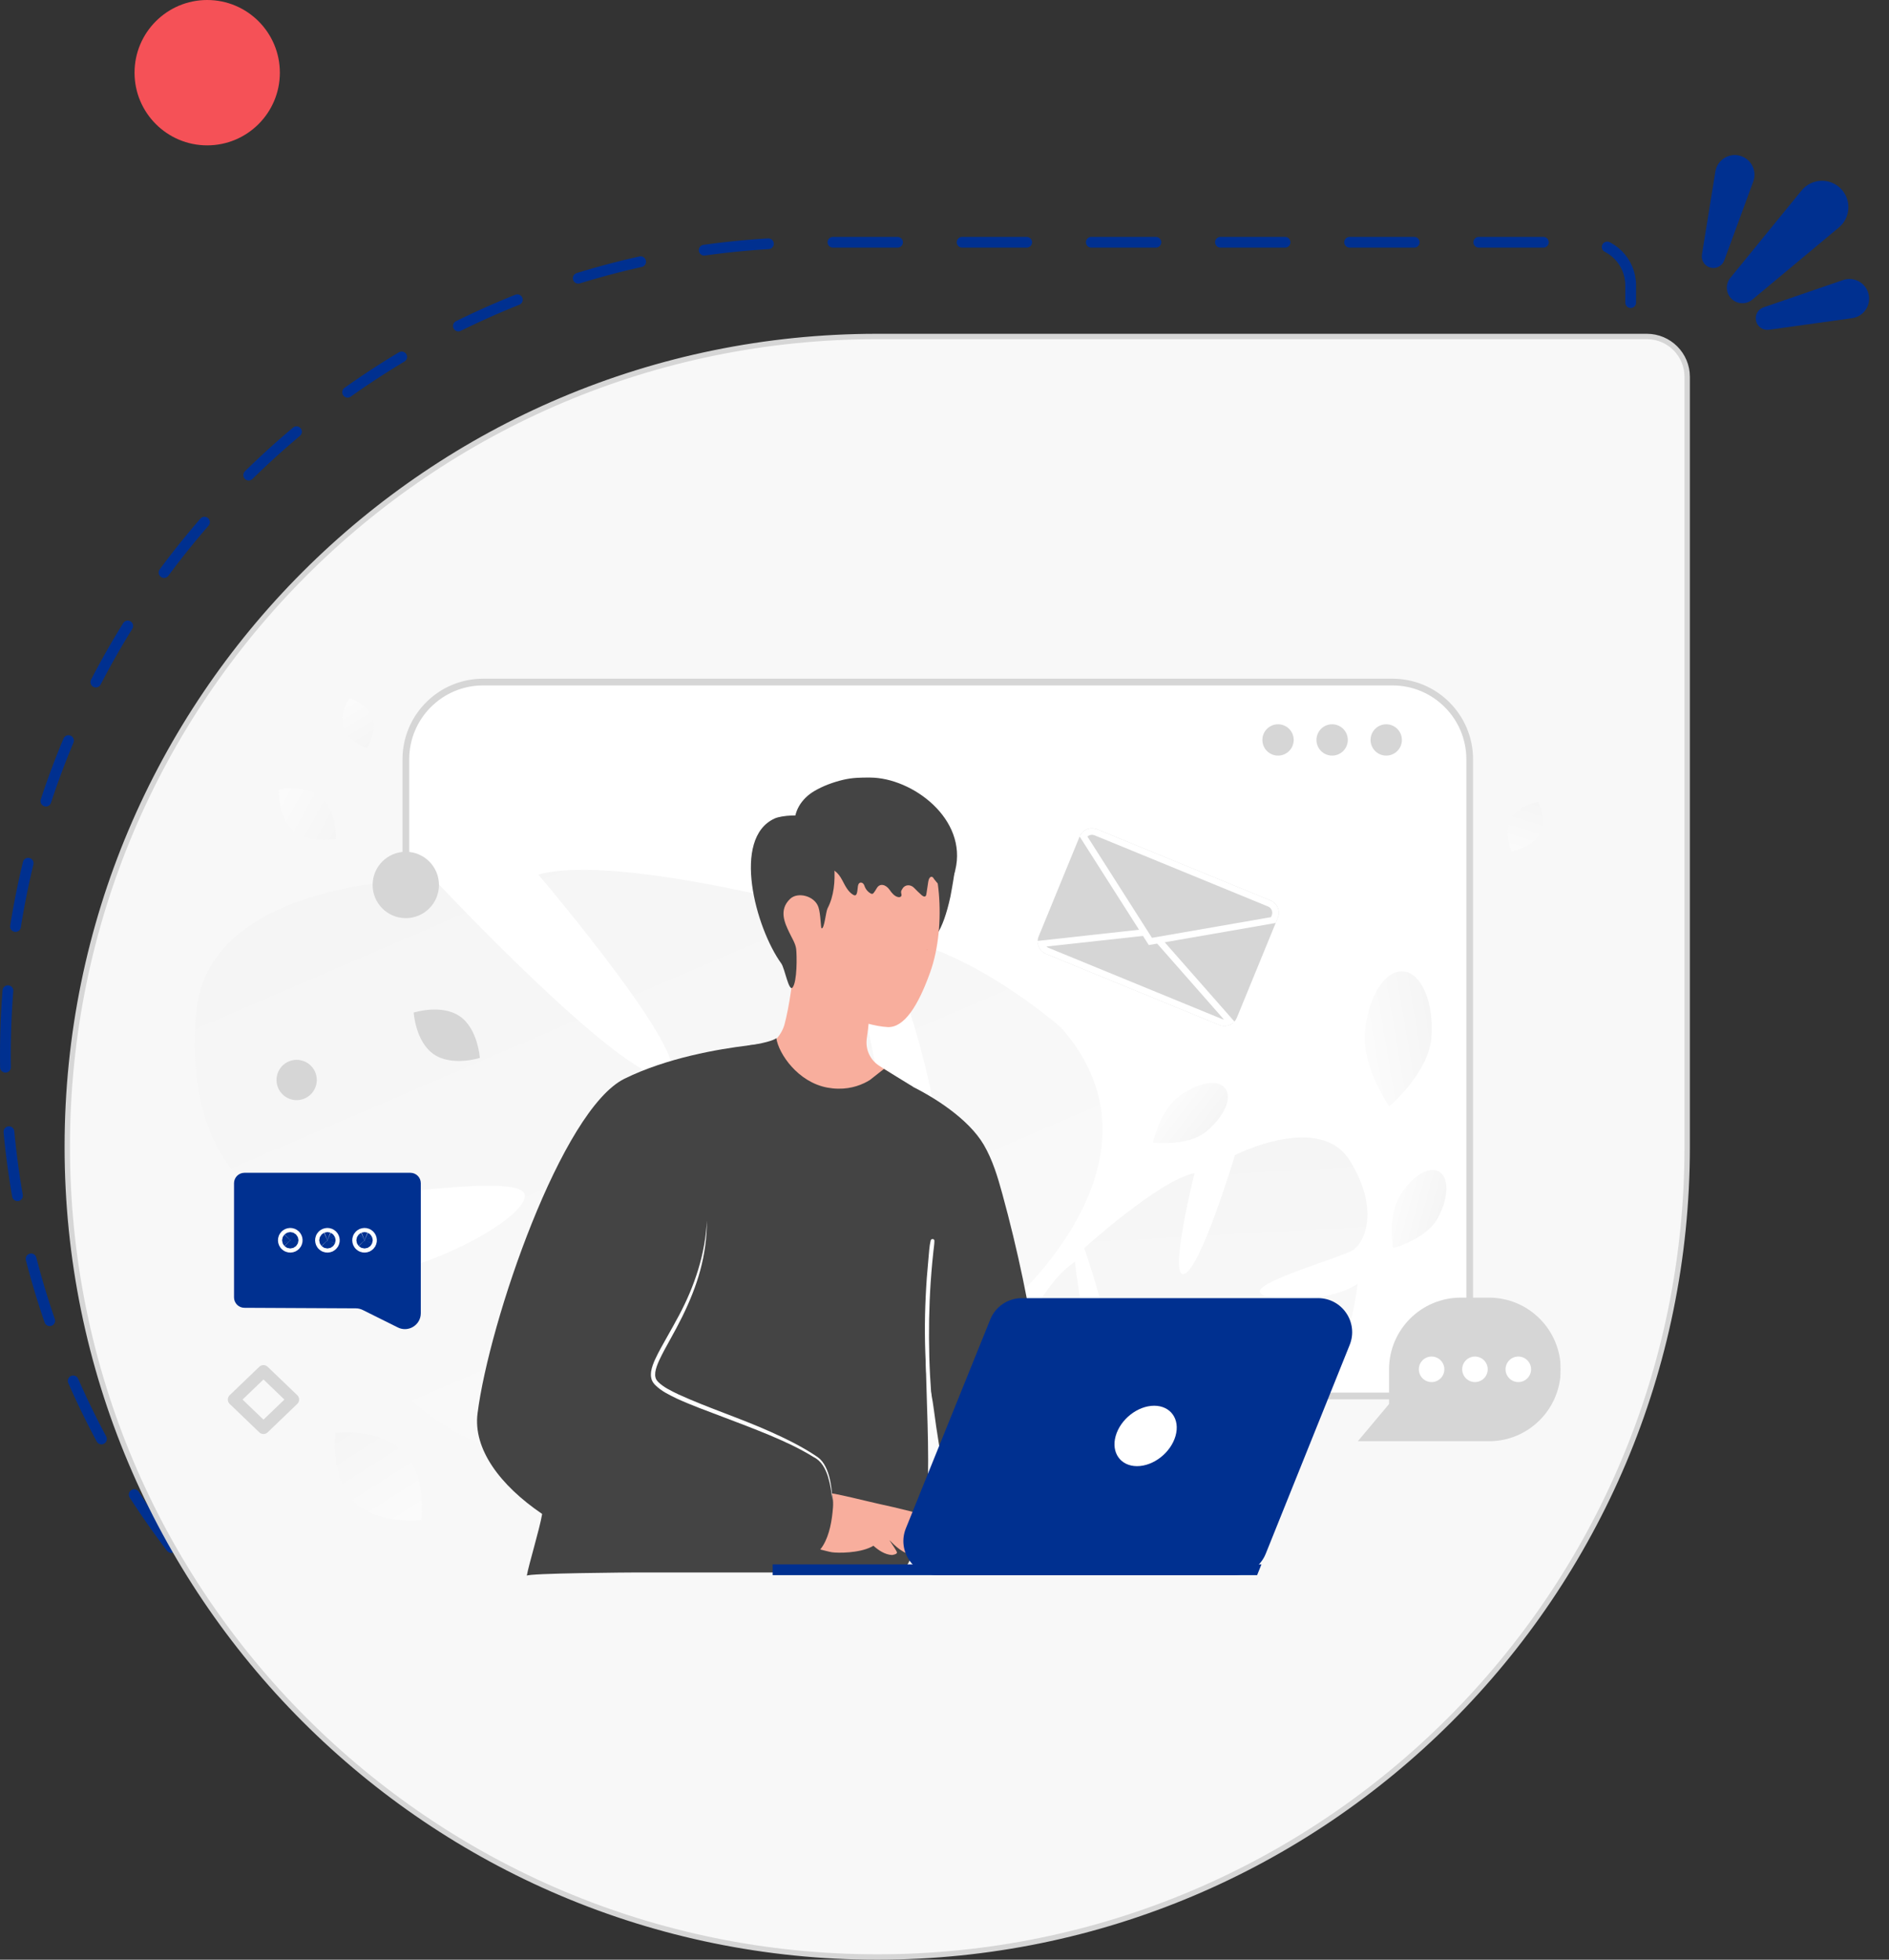 <svg width="351" height="364" viewBox="0 0 351 364" fill="none" xmlns="http://www.w3.org/2000/svg">
    <rect x="0" y="0" width="351" height="364" fill="#333333" stroke="none"/>
    <path
        d="M1 196C1 112.605 68.605 45 152 45H295C299.418 45 303 48.582 303 53V196C303 279.395 235.395 347 152 347V347C68.605 347 1 279.395 1 196V196Z"
        stroke="#003090" stroke-width="2" stroke-linecap="round" stroke-dasharray="12 12" />
    <circle cx="38.5" cy="13.5" r="13.5" fill="#F55157" />
    <path
        d="M341.692 42.248C343.907 40.402 344.059 37.052 342.02 35.013C339.966 32.96 336.588 33.131 334.752 35.382L321.518 51.613C320.582 52.761 320.666 54.431 321.714 55.478C322.769 56.534 324.456 56.611 325.603 55.655L341.692 42.248Z"
        fill="#003090" />
    <path
        d="M325.777 33.718C326.519 31.7 325.368 29.48 323.292 28.924C321.2 28.363 319.082 29.733 318.736 31.871L316.241 47.286C316.065 48.376 316.742 49.423 317.809 49.709C318.884 49.997 320.001 49.418 320.386 48.373L325.777 33.718Z"
        fill="#003090" />
    <path
        d="M344.152 59.098C346.282 58.802 347.697 56.74 347.209 54.647C346.717 52.538 344.51 51.316 342.462 52.019L327.691 57.086C326.646 57.444 326.042 58.535 326.293 59.61C326.546 60.694 327.584 61.407 328.686 61.253L344.152 59.098Z"
        fill="#003090" />
    <path
        d="M163 62.5H306C310.142 62.5 313.5 65.858 313.5 70V213C313.5 296.119 246.119 363.5 163 363.5C79.881 363.5 12.5 296.119 12.5 213C12.5 129.881 79.881 62.5 163 62.5Z"
        fill="#F8F8F8" stroke="#D6D6D6" />
    <g clip-path="url(#clip0_0_1)">
        <mask id="mask0_0_1" style="mask-type:luminance" maskUnits="userSpaceOnUse" x="-32" y="71" width="380"
            height="254">
            <path d="M347.804 71.432H-31.93V324.588H347.804V71.432Z" fill="white" />
        </mask>
        <g mask="url(#mask0_0_1)">
            <path
                d="M89.772 126.689H258.733C266.663 126.689 273.091 133.118 273.091 141.047V244.935C273.091 252.864 266.663 259.293 258.733 259.293H89.772C81.842 259.293 75.414 252.864 75.414 244.935V141.047C75.414 133.118 81.842 126.689 89.772 126.689Z"
                fill="white" stroke="#D6D6D6" stroke-width="1.248" />
            <path
                d="M257.579 140.349C255.972 140.349 254.669 139.047 254.669 137.44C254.669 135.833 255.972 134.53 257.579 134.53C259.186 134.53 260.488 135.833 260.488 137.44C260.488 139.047 259.186 140.349 257.579 140.349Z"
                fill="#D6D6D6" />
            <path
                d="M247.527 140.349C245.92 140.349 244.617 139.047 244.617 137.44C244.617 135.833 245.92 134.53 247.527 134.53C249.134 134.53 250.437 135.833 250.437 137.44C250.437 139.047 249.134 140.349 247.527 140.349Z"
                fill="#D6D6D6" />
            <path
                d="M237.475 140.349C235.868 140.349 234.566 139.047 234.566 137.44C234.566 135.833 235.868 134.53 237.475 134.53C239.082 134.53 240.385 135.833 240.385 137.44C240.385 139.047 239.082 140.349 237.475 140.349Z"
                fill="#D6D6D6" />
            <path
                d="M36.473 187.93C38.796 162.805 80.596 163.258 80.596 163.258C80.596 163.258 115.394 200.466 123.567 200.075C131.739 199.684 100.025 162.45 100.025 162.45C115.262 158.257 158.06 170.378 158.06 170.378C158.06 170.378 164.084 219.802 171.909 217.412C179.735 215.021 164.343 173.919 164.343 173.919C180.121 175.81 197.163 190.873 197.163 190.873C219.618 216.321 185.78 243.844 185.78 243.844C185.78 243.844 188.236 260.927 202.128 278.595C202.128 278.595 205.121 281.782 208.595 287.483L204.508 288.195C203.997 287.178 203.442 286.185 202.846 285.216C202.842 285.208 202.84 285.204 202.833 285.198C202.822 285.183 202.817 285.171 202.807 285.157C202.419 284.575 201.856 283.743 201.164 282.738L201.162 282.734L201.161 282.73C199.487 280.5 198.326 278.842 197.569 277.633L197.563 277.621C192.485 270.594 185.354 261.532 181.393 260.061C181.393 260.061 181.735 259.347 181.943 258.035C181.766 258.681 181.588 259.356 181.393 260.061C177.004 276.276 142.445 284.863 122.253 284.255C102.061 283.647 109.601 276.67 118.548 265.919C127.495 255.168 149.899 253.694 155.786 249.064C161.674 244.434 151.57 242.588 138.743 245.848C125.922 249.11 121.68 263.237 101.034 268.89C80.388 274.543 57.518 237.831 57.518 237.831C72.799 239.811 97.403 227.285 97.534 222.115C97.663 216.94 59.257 224.137 52.999 223.681C46.733 223.225 34.15 213.055 36.473 187.93Z"
                fill="url(#paint0_linear_0_1)" />
            <path
                d="M250.83 215.599C245.22 206.517 229.468 214.558 229.468 214.558C229.468 214.558 223.288 235.207 220.118 236.597C216.948 237.987 221.955 217.91 221.955 217.91C215.393 219.189 201.459 231.839 201.459 231.839C201.459 231.839 208.481 251.699 205.066 252.266C201.652 252.833 199.745 234.363 199.745 234.363C194.123 238.05 190.502 246.965 190.502 246.965C186.785 260.835 204.787 264.892 204.787 264.892C204.787 264.892 207.072 271.827 205.135 281.136C205.135 281.136 204.601 282.908 204.358 285.721L206.041 285.221C206.043 284.74 206.066 284.259 206.11 283.78C206.11 283.776 206.109 283.775 206.111 283.771C206.112 283.763 206.112 283.758 206.113 283.75C206.151 283.457 206.207 283.036 206.28 282.525L206.28 282.523V282.521C206.494 281.361 206.622 280.514 206.681 279.914L206.681 279.908C207.283 276.29 208.278 271.514 209.502 270.211C209.502 270.211 209.238 270.005 208.912 269.546C209.101 269.758 209.296 269.98 209.502 270.211C214.217 275.528 228.928 272.275 236.464 268.243C244 264.212 239.829 262.988 234.416 260.599C229.002 258.21 220.236 261.869 217.134 261.223C214.031 260.577 217.512 257.976 222.985 256.796C228.457 255.619 232.724 260.173 241.611 258.428C250.497 256.683 252.251 238.468 252.251 238.468C246.834 242.095 235.154 241.981 234.131 240.047C233.108 238.11 249.014 233.607 251.299 232.256C253.587 230.903 256.441 224.682 250.83 215.599Z"
                fill="url(#paint1_linear_0_1)" />
            <path
                d="M166.068 199.714C164.28 202.519 159.609 205.787 156.295 205.743C145.008 205.536 141.292 197.847 140.074 195.048C140.303 194.992 140.689 194.947 140.962 194.913C143.041 194.612 145.164 192.556 145.785 190.237C146.584 187.219 147.567 181.319 147.45 177.569L161.727 185.47C161.704 186.554 161.632 187.739 161.531 188.935C161.458 189.661 161.386 190.377 161.302 191.069C161.224 191.734 161.134 192.365 161.051 192.947C160.788 194.903 161.66 196.841 163.308 197.92L166.068 199.714Z"
                fill="#F8AE9D" />
            <path
                d="M167.298 168.981C166.526 171.004 166.85 173.3 167.633 175.318C168.186 176.743 169.415 175.485 170.947 175.513C173.316 175.552 175.165 173.088 176.596 166.556C177.507 161.762 177.736 159.331 177.551 158.867C176.897 157.207 174.74 156.319 172.964 156.163"
                fill="#444444" />
            <path
                d="M170.902 154.615C174.635 159.113 175.993 171.769 172.841 180.587C170.6 186.856 167.996 190.902 164.957 190.773C160.341 190.578 151.395 186.783 148.484 183.615C143.237 177.91 144.762 166.723 145.846 159.683C146.83 153.285 149.825 144.976 157.866 146.557C163.152 147.591 167.555 150.575 170.902 154.615Z"
                fill="#F8AE9D" />
            <path
                d="M149.784 159.583C150.611 160.647 152.071 160.881 153.273 161.091C154.89 161.374 155.689 161.963 156.529 163.544C157.06 164.553 157.591 165.659 158.542 166.206C159.315 166.652 159.285 165.512 159.409 164.628C159.421 164.551 159.437 164.475 159.457 164.4C159.644 163.695 160.395 163.816 160.617 164.511C160.818 165.136 161.249 165.665 161.797 165.959C161.886 166.007 161.981 166.049 162.076 166.031C162.205 166.014 162.306 165.893 162.39 165.785C162.565 165.558 162.741 165.27 162.921 164.964C163.515 163.962 164.635 164.322 165.298 165.28C165.711 165.875 166.204 166.488 166.881 166.626C167.099 166.674 167.372 166.638 167.473 166.428C167.602 166.17 167.401 165.911 167.434 165.647C167.462 165.4 167.568 165.292 167.686 165.082C168.148 164.264 169.2 164.235 169.849 164.914C170.3 165.385 170.771 165.838 171.26 166.272C171.466 166.452 171.769 166.633 171.975 166.452C172.087 166.356 172.115 166.194 172.138 166.037C172.255 165.274 172.367 164.511 172.484 163.748C172.552 163.321 172.781 162.762 173.172 162.87C173.362 162.925 173.474 163.123 173.58 163.303C173.709 163.531 176.008 166.133 176.052 165.935C176.411 164.457 177.143 163.111 177.501 161.632C179.816 152.119 169.542 144.469 161.696 144.427C159.951 144.415 158.357 144.443 156.663 144.846C154.856 145.278 152.949 145.965 151.311 146.933C149.012 148.285 147.272 150.743 147.72 153.676"
                fill="#444444" />
            <path
                d="M153.478 156.319C154.618 157.61 154.92 159.426 155.026 161.141C155.183 163.729 154.97 166.416 153.775 168.713C153.434 169.366 153.182 172.602 152.657 172.423C152.489 172.367 152.517 169.858 152.076 168.506C151.394 166.41 148.254 165.612 146.84 166.936C144.583 169.042 145.907 171.602 146.656 173.194C147.103 174.155 147.812 175.234 147.936 176.25C148.086 177.553 148.131 182.297 147.282 183.403C146.572 184.33 145.818 179.849 145.175 178.966C140.42 172.389 135.86 155.643 143.979 152.011C145.214 151.458 149.025 151.172 150.182 151.877M183.541 289.442C184.011 289.521 184.485 289.588 184.977 289.605C187.593 289.688 190.118 289.113 192.672 288.677C194.918 288.291 195.527 288.079 195.482 285.369C195.091 263.906 191.934 242.499 186.257 221.797C185.391 218.634 184.447 215.449 182.787 212.621C179.954 207.799 173.45 203.636 168.46 201.301C167.756 200.971 164.839 202.826 164.129 202.507C163.509 202.228 162.961 201.792 162.336 201.518C160.503 200.719 159.274 202.39 157.742 203.089C156.949 203.446 156.066 203.675 155.194 203.636C154.485 203.608 153.842 203.178 153.194 203.513C150.277 205.022 143.035 193.824 143.035 193.824L139.889 197.093L130.709 206.709L107.765 238.32C107.765 238.32 103.602 264.225 100.741 281.206C100.244 284.134 98.277 290.465 97.886 292.683C97.97 292.203 117.471 292.074 118.522 292.074H158.268C160.497 292.074 166.493 293.018 168.057 291.381C169.985 289.37 172.215 280.139 172.332 277.551C172.718 268.851 172.12 260.218 172.002 251.468C172.053 255.027 173.075 258.246 173.511 261.732C174.076 266.22 174.88 270.701 175.606 275.165C176.188 278.753 176.746 282.351 177.194 285.961C177.395 287.587 177.138 288.554 178.512 289.191C179.669 289.722 182.189 289.213 183.541 289.442Z"
                fill="#444444" />
            <path
                d="M173.859 282.01C172.797 281.574 166.242 279.949 163.287 279.334C161.739 279.015 154.72 277.194 153.095 277.194C151.469 277.194 149.256 279.518 149.256 279.518L149.842 287.514C151.407 287.358 153.502 288.168 154.625 288.325C155.749 288.481 159.565 288.503 161.912 287.324C162.046 287.257 162.169 287.185 162.292 287.112C163.236 287.95 164.421 288.766 165.734 288.833C165.734 288.833 166.762 288.727 166.662 288.313C166.617 288.112 165.935 287.073 165.253 286.056C166.259 287.078 167.902 288.738 169.796 288.833C169.796 288.833 170.824 288.727 170.724 288.313C170.668 288.067 169.684 286.598 168.891 285.43C168.902 285.441 168.919 285.447 168.925 285.458C169.757 286.19 171.735 288.716 174.077 288.833C174.077 288.833 175.105 288.727 175.004 288.313C174.971 288.163 174.58 287.542 174.105 286.821C174.798 287.354 175.541 287.818 176.323 288.207C178.854 289.459 180.296 288.509 180.296 288.207C180.301 287.9 174.921 282.446 173.859 282.01Z"
                fill="#F8AE9D" />
            <path
                d="M151.066 272.724C151.066 272.724 155.145 275.037 154.782 279.954C154.419 284.871 152.943 290.571 146.786 289.973C140.628 289.381 151.066 272.724 151.066 272.724Z"
                fill="#444444" />
            <path
                d="M147.78 289.486C133.016 294.611 113.264 289.716 100.741 281.205C92.896 275.886 87.89 269.13 88.734 262.531C90.918 245.388 104.39 206.095 116.046 200.362C123.97 196.461 133.581 194.846 138.939 194.198C141.454 193.891 143.024 193.818 143.024 193.818L141.08 199.306L131.346 226.753C130.983 243.041 119.327 252.713 121.645 256.507C123.964 260.29 142.276 264.375 151.892 270.851C154.552 272.651 157.927 285.665 147.78 289.486Z"
                fill="#444444" />
            <path
                d="M131.346 226.753C131.357 229.843 130.927 232.939 130.122 235.934C129.312 238.929 128.127 241.817 126.753 244.6C126.065 245.992 125.333 247.355 124.579 248.702C123.836 250.054 123.071 251.395 122.445 252.77C122.137 253.457 121.869 254.167 121.763 254.865C121.735 255.206 121.707 255.558 121.802 255.854C121.824 256.016 121.92 256.139 121.975 256.284C122.082 256.413 122.154 256.553 122.288 256.676C123.288 257.676 124.719 258.352 126.077 259.005C131.653 261.548 137.576 263.431 143.22 265.968C146.042 267.236 148.836 268.606 151.434 270.315L151.915 270.639C152.077 270.751 152.227 270.897 152.384 271.025C152.672 271.304 152.922 271.62 153.127 271.964C153.541 272.64 153.82 273.378 154.038 274.126C154.451 275.629 154.625 277.177 154.636 278.725C154.535 277.188 154.278 275.652 153.826 274.193C153.345 272.746 152.602 271.338 151.211 270.662C148.601 269.041 145.801 267.75 142.963 266.56C140.119 265.387 137.241 264.275 134.352 263.196C131.463 262.101 128.558 261.056 125.719 259.76C124.322 259.067 122.886 258.413 121.696 257.212C121.545 257.067 121.422 256.865 121.293 256.692C121.198 256.48 121.07 256.279 121.036 256.055C120.902 255.608 120.947 255.167 120.986 254.748C121.12 253.921 121.422 253.172 121.746 252.457C122.411 251.026 123.188 249.691 123.942 248.344C124.697 246.997 125.457 245.662 126.177 244.304C129.055 238.895 131.056 232.944 131.346 226.753Z"
                fill="white" />
            <path
                d="M169.605 201.832C168.197 203.229 161.928 207.693 155.949 207.693C154.89 207.692 153.833 207.593 152.792 207.397C147.774 206.481 143.55 203.134 141.08 199.301C140.629 198.595 140.231 197.857 139.89 197.093C139.443 196.132 139.124 195.149 138.94 194.199C141.455 193.891 143.857 193.26 144.248 192.813C144.673 195.741 148.288 201.027 153.764 202.022C154.409 202.141 155.064 202.207 155.72 202.217H155.731C158.302 202.262 160.274 201.441 161.62 200.614C161.632 200.614 164.242 198.557 164.252 198.546L169.605 201.832Z"
                fill="#444444" />
            <path
                d="M173.54 265.665C173.525 265.392 173.56 265.122 173.55 264.848C173.539 264.552 173.506 264.262 173.484 263.967L173.322 262.275C173.217 261.123 173.113 259.97 173.026 258.816C172.853 256.53 172.735 254.239 172.673 251.946C172.555 247.364 172.621 242.771 172.929 238.198C173.016 236.918 173.119 235.64 173.24 234.363C173.305 233.708 173.372 233.054 173.442 232.399C173.513 231.757 173.617 231.119 173.625 230.469C173.63 230.066 173.024 230.038 172.933 230.413C172.666 231.525 172.627 232.719 172.512 233.856C172.402 234.998 172.304 236.14 172.217 237.287C172.051 239.596 171.94 241.908 171.886 244.223C171.787 248.829 171.951 253.437 172.344 258.032C172.454 259.321 172.586 260.609 172.74 261.893C172.819 262.548 172.906 263.202 173.002 263.854C173.046 264.143 173.084 264.432 173.14 264.714C173.209 265.046 173.332 265.352 173.401 265.684C173.439 265.761 173.549 265.732 173.54 265.665Z"
                fill="white" />
            <path
                d="M172.254 176.485C172.293 176.485 172.399 176.424 172.31 176.424C172.265 176.424 172.164 176.485 172.254 176.485Z"
                fill="#CC6144" />
            <path
                d="M259.971 222.393C257.844 226.15 258.853 231.844 258.853 231.844C258.853 231.844 264.939 230.169 267.066 226.412C269.193 222.655 269.329 218.711 267.371 217.6C265.411 216.489 262.098 218.636 259.971 222.393Z"
                fill="url(#paint2_linear_0_1)" />
            <path
                d="M253.618 191.779C253.1 198.317 258.144 205.509 258.144 205.509C258.144 205.509 265.45 199.298 265.968 192.759C266.485 186.22 264.141 180.702 260.732 180.429C257.319 180.157 254.135 185.24 253.618 191.779Z"
                fill="url(#paint3_linear_0_1)" />
            <path
                d="M218.875 203.803C215.449 206.517 214.226 212.242 214.226 212.242C214.226 212.242 220.572 212.991 223.999 210.277C227.426 207.563 229.057 203.916 227.644 202.128C226.228 200.338 222.302 201.09 218.875 203.803Z"
                fill="url(#paint4_linear_0_1)" />
            <path
                d="M258.102 254.364V260.788L252.303 267.7H276.664C284.027 267.7 290 261.727 290 254.364C290 247 284.027 241.027 276.664 241.027H271.439C264.07 241.027 258.102 247 258.102 254.364Z"
                fill="#D6D6D6" />
            <path
                d="M268.379 254.341C268.379 254.969 268.129 255.572 267.684 256.017C267.24 256.461 266.637 256.711 266.008 256.712C265.379 256.711 264.776 256.461 264.332 256.017C263.887 255.572 263.637 254.969 263.637 254.341C263.638 253.712 263.887 253.109 264.332 252.664C264.776 252.22 265.379 251.97 266.008 251.97C266.637 251.97 267.24 252.22 267.684 252.664C268.129 253.109 268.379 253.712 268.379 254.341ZM276.436 254.341C276.436 254.969 276.186 255.572 275.741 256.017C275.296 256.461 274.693 256.711 274.065 256.711C273.436 256.711 272.833 256.461 272.389 256.017C271.944 255.572 271.694 254.969 271.694 254.341C271.694 253.712 271.944 253.109 272.389 252.664C272.833 252.22 273.436 251.97 274.065 251.97C274.693 251.97 275.296 252.22 275.741 252.664C276.186 253.109 276.436 253.712 276.436 254.341ZM284.492 254.341C284.492 254.969 284.242 255.572 283.797 256.017C283.353 256.461 282.75 256.711 282.121 256.711C281.493 256.711 280.89 256.461 280.445 256.017C280 255.572 279.75 254.969 279.75 254.341C279.75 253.712 280 253.109 280.445 252.664C280.89 252.22 281.493 251.97 282.121 251.97C282.75 251.97 283.353 252.22 283.797 252.664C284.242 253.109 284.492 253.712 284.492 254.341Z"
                fill="white" />
            <path
                d="M200.61 155.375L192.997 173.935C192.873 174.237 192.81 174.56 192.811 174.886C192.812 175.212 192.877 175.534 193.003 175.835C193.128 176.136 193.312 176.409 193.543 176.639C193.775 176.869 194.049 177.051 194.35 177.175L226.584 190.395C227.058 190.589 227.581 190.632 228.081 190.516C228.581 190.401 229.033 190.134 229.374 189.751C229.563 189.541 229.714 189.3 229.821 189.039L237.43 170.487C237.555 170.185 237.618 169.863 237.617 169.537C237.616 169.211 237.551 168.889 237.426 168.588C237.3 168.287 237.117 168.014 236.886 167.785C236.655 167.555 236.381 167.373 236.079 167.249L203.847 154.027C202.581 153.508 201.137 154.11 200.61 155.375Z"
                fill="#D6D6D6" />
            <path
                d="M213.887 173.061L193.471 175.309C193.54 175.598 193.677 175.868 193.87 176.094C194.064 176.321 194.308 176.498 194.584 176.611L226.813 189.833C227.087 189.945 227.384 189.991 227.679 189.966C227.974 189.941 228.259 189.847 228.511 189.691L213.887 173.061Z"
                fill="#D6D6D6" stroke="white" stroke-width="1.216" />
            <path
                d="M236.868 170.256C236.961 170.028 237.009 169.785 237.009 169.539C237.008 169.293 236.959 169.049 236.865 168.823C236.77 168.596 236.632 168.39 236.457 168.216C236.283 168.043 236.076 167.905 235.849 167.812H235.848L203.616 154.59C203.204 154.421 202.747 154.404 202.324 154.542C201.902 154.679 201.542 154.962 201.308 155.341L213.754 174.867L236.605 170.895L236.868 170.256Z"
                fill="#D6D6D6" stroke="white" stroke-width="1.216" />
            <path
                d="M65.657 278.821C70.059 283.301 78.291 282.357 78.291 282.357C78.291 282.357 79.38 274.148 74.974 269.67C70.572 265.19 62.345 266.131 62.345 266.131C62.345 266.131 61.255 274.34 65.657 278.821Z"
                fill="url(#paint5_linear_0_1)" />
            <path
                d="M286.014 154.975C284.63 157.512 280.867 158.13 280.867 158.13C280.867 158.13 279.352 154.633 280.739 152.097C282.124 149.56 285.884 148.942 285.884 148.942C285.884 148.942 287.399 152.438 286.014 154.975Z"
                fill="url(#paint6_linear_0_1)" />
            <path
                d="M54.492 154.285C51.564 151.755 51.82 146.657 51.82 146.657C51.82 146.657 56.824 145.664 59.751 148.196C62.679 150.726 62.424 155.821 62.424 155.821C62.424 155.821 57.42 156.815 54.492 154.285Z"
                fill="url(#paint7_linear_0_1)" />
            <path
                d="M63.864 135.234C62.969 132.66 64.921 129.64 64.921 129.64C64.921 129.64 68.324 130.796 69.217 133.372C70.112 135.947 68.162 138.966 68.162 138.966C68.162 138.966 64.759 137.809 63.864 135.234Z"
                fill="url(#paint8_linear_0_1)" />
            <path fill-rule="evenodd" clip-rule="evenodd"
                d="M43.485 240.986V219.769C43.485 219.257 43.688 218.767 44.05 218.405C44.411 218.044 44.901 217.841 45.413 217.84H76.261C76.773 217.841 77.263 218.044 77.624 218.405C77.986 218.767 78.189 219.257 78.189 219.769V243.92C78.189 246.114 75.884 247.542 73.92 246.565L67.411 243.326C67.007 243.125 66.562 243.019 66.11 243.017L45.403 242.915C44.893 242.912 44.406 242.707 44.046 242.346C43.687 241.985 43.485 241.496 43.485 240.986Z"
                fill="#003090" />
            <path
                d="M61.108 230.101C61.143 230.137 61.172 230.179 61.191 230.226C61.21 230.272 61.22 230.322 61.22 230.372C61.22 230.423 61.21 230.473 61.191 230.519C61.172 230.566 61.144 230.608 61.108 230.643C61.072 230.679 61.03 230.707 60.984 230.727C60.937 230.746 60.887 230.756 60.837 230.756C60.787 230.756 60.737 230.746 60.69 230.727C60.644 230.707 60.602 230.679 60.566 230.644C60.494 230.572 60.454 230.474 60.454 230.373C60.454 230.271 60.494 230.174 60.566 230.102C60.638 230.03 60.735 229.989 60.837 229.989C60.938 229.989 61.036 230.03 61.108 230.101ZM54.208 230.101C54.243 230.137 54.271 230.179 54.291 230.226C54.31 230.272 54.32 230.322 54.32 230.373C54.32 230.423 54.31 230.473 54.291 230.519C54.272 230.566 54.243 230.608 54.208 230.644C54.172 230.679 54.13 230.708 54.083 230.727C54.037 230.746 53.987 230.756 53.937 230.756C53.886 230.756 53.836 230.746 53.79 230.727C53.743 230.708 53.701 230.68 53.665 230.644C53.593 230.572 53.553 230.475 53.553 230.373C53.553 230.271 53.593 230.174 53.665 230.102C53.737 230.03 53.835 229.989 53.936 229.989C54.038 229.989 54.136 230.03 54.208 230.101ZM68.009 230.101C68.044 230.137 68.073 230.179 68.092 230.226C68.111 230.272 68.121 230.322 68.121 230.372C68.121 230.423 68.111 230.473 68.092 230.519C68.073 230.566 68.044 230.608 68.009 230.643C67.973 230.679 67.931 230.707 67.885 230.727C67.838 230.746 67.788 230.756 67.738 230.756C67.688 230.756 67.638 230.746 67.591 230.727C67.545 230.707 67.503 230.679 67.467 230.644C67.395 230.572 67.355 230.474 67.355 230.373C67.355 230.271 67.395 230.174 67.467 230.102C67.539 230.03 67.636 229.989 67.738 229.989C67.839 229.989 67.937 230.03 68.009 230.101Z"
                stroke="white" stroke-width="3.815" stroke-linecap="round" stroke-linejoin="round" />
            <path
                d="M80.594 195.82C77.201 193.494 76.868 188.077 76.868 188.077C76.868 188.077 82.038 186.436 85.43 188.765C88.823 191.092 89.156 196.506 89.156 196.506C89.156 196.506 83.986 198.147 80.594 195.82Z"
                fill="#D6D6D6" />
            <path
                d="M75.4 158.211C71.996 158.211 69.237 160.971 69.237 164.375C69.237 167.779 71.996 170.539 75.4 170.539C78.805 170.539 81.564 167.779 81.564 164.375C81.564 160.971 78.805 158.211 75.4 158.211Z"
                fill="#D6D6D6" />
            <path
                d="M55.122 196.859C53.055 196.859 51.379 198.534 51.379 200.601C51.379 202.668 53.055 204.344 55.122 204.344C57.189 204.344 58.864 202.668 58.864 200.601C58.864 198.534 57.189 196.859 55.122 196.859Z"
                fill="#D6D6D6" />
            <path d="M48.957 265.242L54.461 259.959L48.957 254.676L43.454 259.959L48.957 265.242Z" stroke="#D6D6D6"
                stroke-width="2.24" stroke-linecap="round" stroke-linejoin="round" />
            <path
                d="M168.325 283.873C166.644 288.033 169.706 292.573 174.193 292.573H229.314C231.898 292.573 234.222 291.002 235.186 288.605L250.788 249.811C252.461 245.652 249.399 241.12 244.916 241.12H189.872C187.292 241.12 184.97 242.686 184.004 245.078L168.325 283.873Z"
                fill="#003090" />
            <path d="M234.396 290.57H143.566V292.573H233.589L234.396 290.57Z" fill="#003090" />
            <path
                d="M218.429 266.716C219.311 263.618 217.533 261.106 214.462 261.106C211.392 261.106 208.192 263.618 207.31 266.716C206.428 269.815 208.207 272.327 211.277 272.327C214.347 272.327 217.547 269.815 218.429 266.716Z"
                fill="white" />
        </g>
    </g>
    <defs>
        <linearGradient id="paint0_linear_0_1" x1="202.543" y1="392.966" x2="25.06" y2="-19.791"
            gradientUnits="userSpaceOnUse">
            <stop stop-color="white" />
            <stop offset="1" stop-color="#EEEEEE" />
        </linearGradient>
        <linearGradient id="paint1_linear_0_1" x1="226.509" y1="324.548" x2="216.049" y2="134.749"
            gradientUnits="userSpaceOnUse">
            <stop stop-color="white" />
            <stop offset="1" stop-color="#EEEEEE" />
        </linearGradient>
        <linearGradient id="paint2_linear_0_1" x1="254.756" y1="222.093" x2="276.8" y2="228.148"
            gradientUnits="userSpaceOnUse">
            <stop stop-color="white" />
            <stop offset="1" stop-color="#EEEEEE" />
        </linearGradient>
        <linearGradient id="paint3_linear_0_1" x1="246.245" y1="194.712" x2="280.485" y2="188.902"
            gradientUnits="userSpaceOnUse">
            <stop stop-color="white" />
            <stop offset="1" stop-color="#EEEEEE" />
        </linearGradient>
        <linearGradient id="paint4_linear_0_1" x1="214.098" y1="201.534" x2="232.468" y2="215.614"
            gradientUnits="userSpaceOnUse">
            <stop stop-color="white" />
            <stop offset="1" stop-color="#EEEEEE" />
        </linearGradient>
        <linearGradient id="paint5_linear_0_1" x1="83.22" y1="294.124" x2="51.396" y2="244.238"
            gradientUnits="userSpaceOnUse">
            <stop stop-color="white" />
            <stop offset="1" stop-color="#EEEEEE" />
        </linearGradient>
        <linearGradient id="paint6_linear_0_1" x1="280.166" y1="163.959" x2="287.975" y2="137.873"
            gradientUnits="userSpaceOnUse">
            <stop stop-color="white" />
            <stop offset="1" stop-color="#EEEEEE" />
        </linearGradient>
        <linearGradient id="paint7_linear_0_1" x1="44.391" y1="144.089" x2="76.317" y2="161.69"
            gradientUnits="userSpaceOnUse">
            <stop stop-color="white" />
            <stop offset="1" stop-color="#EEEEEE" />
        </linearGradient>
        <linearGradient id="paint8_linear_0_1" x1="61.293" y1="125.457" x2="74.57" y2="147.439"
            gradientUnits="userSpaceOnUse">
            <stop stop-color="white" />
            <stop offset="1" stop-color="#EEEEEE" />
        </linearGradient>
        <clipPath id="clip0_0_1">
            <rect width="254" height="191.133" fill="white" transform="matrix(-1 0 0 1 290 117)" />
        </clipPath>
    </defs>
</svg>